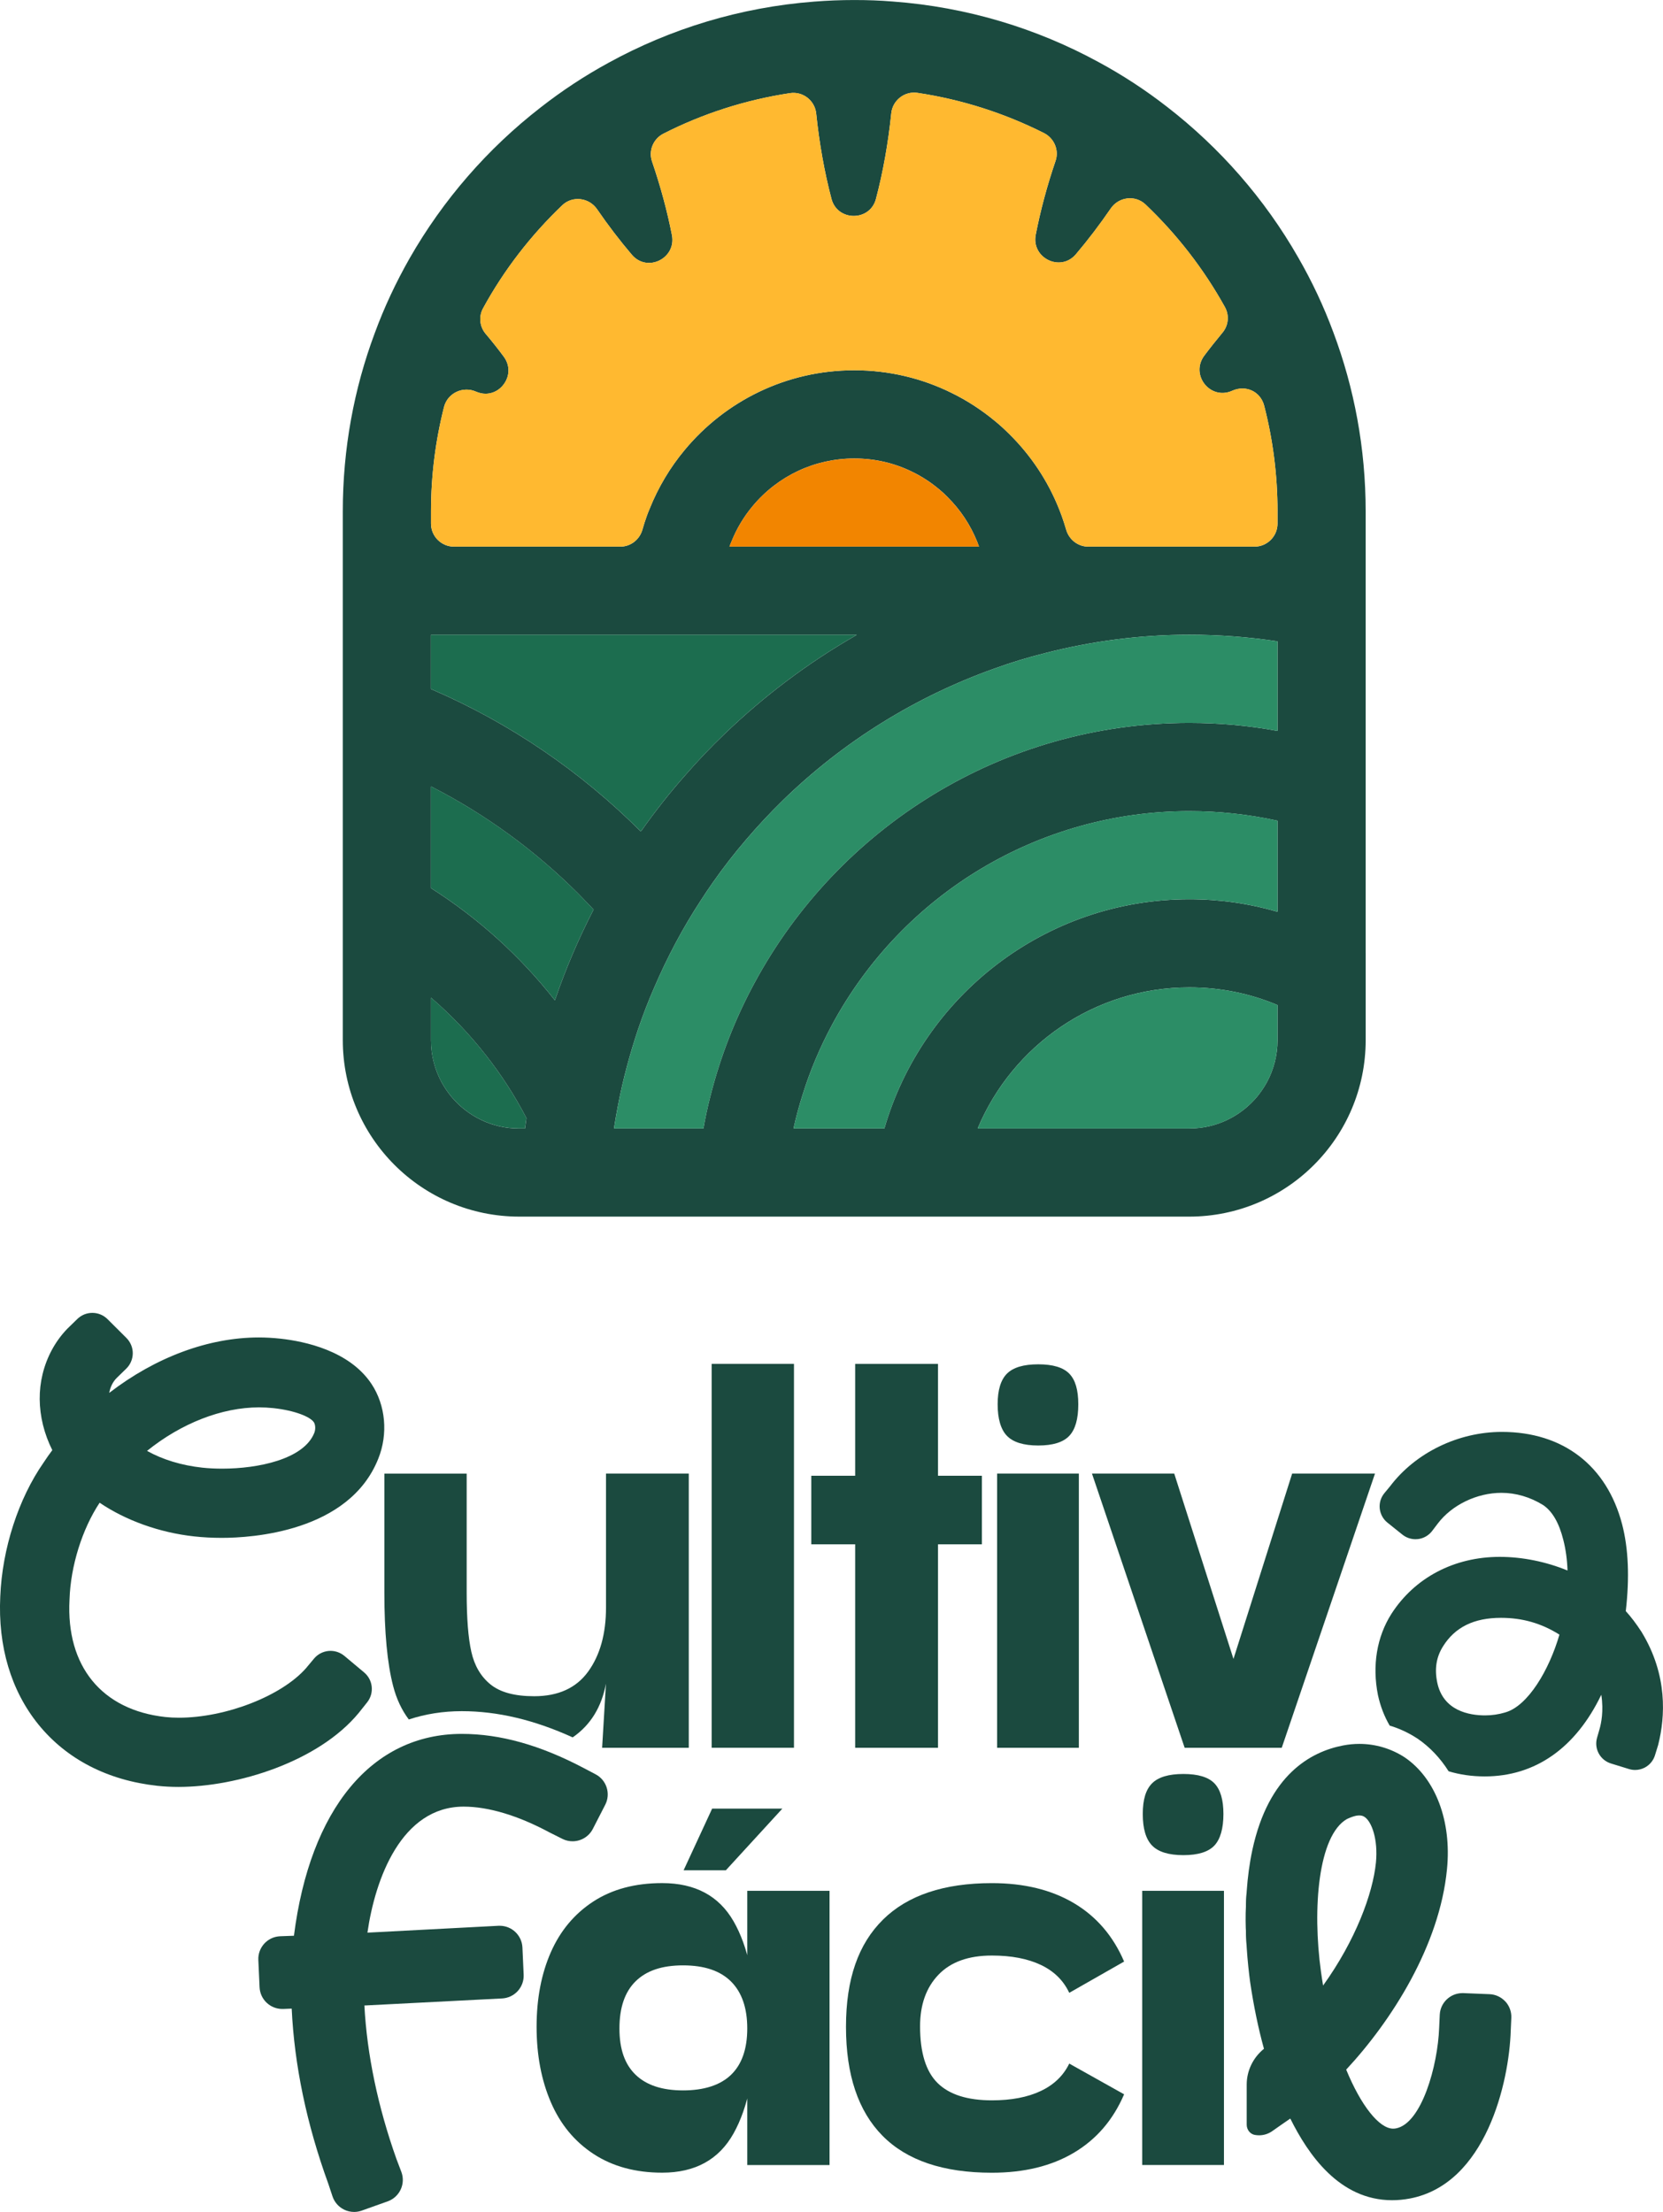 <?xml version="1.0" encoding="UTF-8"?>
<svg id="Camada_1" xmlns="http://www.w3.org/2000/svg" viewBox="0 0 688.54 916">
  <g>
    <g>
      <path d="M250.91,610.23v55.42c0,10.91-2.46,19.76-7.38,26.57-4.93,6.81-12.38,10.22-22.37,10.22-8.04,0-14.05-1.62-18.07-4.88-4-3.25-6.65-7.75-7.94-13.51-1.29-5.74-1.93-13.92-1.93-24.53v-49.28h-34.08v49.28c0,16.51,1.21,29.41,3.64,38.72,1.38,5.34,3.55,9.94,6.48,13.83,6.84-2.26,14.17-3.44,21.93-3.44,14.75,0,29.87,3.56,45.91,10.85.06-.03.11-.06.17-.11,7.27-5.07,11.8-12.45,13.62-22.15l-1.59,26.57h35.88v-113.56h-34.3Z" style="fill: #1b4a3f;"/>
      <path d="M294.65,564.8v158.98h34.08v-158.98h-34.08Z" style="fill: #1b4a3f;"/>
      <polygon points="406.54 611.14 388.37 611.14 388.37 564.81 354.07 564.81 354.07 611.14 335.9 611.14 335.9 639.53 354.07 639.53 354.07 723.79 388.37 723.79 388.37 639.53 406.54 639.53 406.54 611.14" style="fill: #1b4a3f;"/>
      <path d="M412.84,610.23v113.56h33.84v-113.56h-33.84ZM442.71,568.85c-2.51-2.57-6.78-3.86-12.84-3.86s-10.38,1.29-12.95,3.86c-2.57,2.57-3.86,6.81-3.86,12.71s1.29,10.42,3.86,13.06c2.57,2.65,6.89,3.99,12.95,3.99s10.33-1.33,12.84-3.99c2.5-2.64,3.74-7,3.74-13.06s-1.24-10.14-3.74-12.71Z" style="fill: #1b4a3f;"/>
      <path d="M535,610.23l-24.3,76.77-24.53-76.77h-34.06l38.38,113.56h40.2l38.61-113.56h-34.3Z" style="fill: #1b4a3f;"/>
      <path d="M28.79,662.32c.44-13.78,5.23-29.1,12.46-40.01,10.81,7.33,24.8,12.38,39.11,13.94,3.7.41,7.58.61,11.52.61,12.13,0,52.63-2.37,64.73-32.76,4.14-10.28,3.06-22.16-2.81-31-9.12-13.72-27.58-17.63-37.78-18.74-2.92-.31-5.9-.49-8.85-.49-20.91,0-42.85,8.24-61.95,22.96.44-2.43,1.52-4.65,3.17-6.26l3.88-3.78c1.71-1.66,2.68-3.96,2.7-6.34.02-2.39-.94-4.68-2.62-6.36l-7.82-7.79c-1.74-1.74-4.02-2.61-6.29-2.61s-4.5.85-6.23,2.54c0,0-4,3.91-4.07,3.96-5.01,5.16-8.55,11.68-10.3,18.83-1.66,6.83-1.6,13.91.16,21.11.91,3.64,2.2,7.11,3.86,10.41-1.22,1.63-2.43,3.33-3.59,5.12-10.45,14.97-17.16,35.74-17.96,55.48-1,20.67,4.46,39,15.81,53.02,11.65,14.36,28.66,23.14,49.22,25.38,2.78.3,5.71.46,8.73.46,24.5,0,57.98-10.5,74.59-30.56.03-.05,3.55-4.46,3.55-4.46,3.01-3.8,2.46-9.29-1.26-12.4l-8.16-6.83c-1.62-1.35-3.64-2.09-5.73-2.09-.27,0-.53.02-.78.03-2.37.22-4.54,1.35-6.06,3.17l-3.34,4c-10.12,11.49-33.21,20.48-52.61,20.48-1.95,0-3.81-.09-5.56-.28-26.35-2.87-41.2-21.03-39.73-48.58.02-.06.02-.13.02-.19ZM107.26,582.82c1.96,0,3.96.11,5.89.31,9.13.99,15.33,3.66,16.78,5.82.6.89.86,2.76.19,4.46-4.36,10.91-23.28,14.79-38.14,14.79h-.02c-2.86,0-5.71-.14-8.24-.42-8.55-.93-16.39-3.33-22.84-6.94,14.16-11.41,30.92-18.02,46.38-18.02Z" style="fill: #1b4a3f;"/>
      <path d="M679.73,675.92c-.05-.06-.08-.14-.13-.2-2.17-3.33-4.27-6.11-6.47-8.52,1.6-13.83,1.1-25.91-1.51-35.94-6.34-24.33-24.49-38.28-49.79-38.28-18.07,0-35.77,8.62-46.27,22.49l-2.37,2.87c-1.48,1.79-2.17,4.08-1.93,6.37.25,2.31,1.4,4.41,3.2,5.85l6.22,4.98c1.54,1.22,3.44,1.88,5.38,1.88.35,0,.71-.02,1.05-.06,2.31-.28,4.39-1.48,5.81-3.31l2.34-3.08c5.85-7.75,16.21-12.76,26.4-12.76,5.92,0,11.88,1.74,17.23,5.05,3.8,2.54,6.62,7.38,8.38,14.44,1,3.89,1.59,8.19,1.74,12.68-8.82-3.63-18.65-5.65-28.08-5.65-18.83,0-35.16,8.59-44.81,23.56-6.06,9.51-8.05,21.42-5.6,33.67.99,4.6,2.64,8.84,4.85,12.64,3.89,1.16,7.6,2.87,11.05,5.09,0,0,.34.22.44.27,5.13,3.5,9.48,8.11,12.92,13.56,4.63,1.4,9.64,2.13,14.93,2.13,21.03,0,37.72-11.85,48.28-33.81,1.08,6.8-.11,12.07-.69,14.09l-1.07,3.74c-1.29,4.5,1.26,9.21,5.73,10.61l7.49,2.31c.83.25,1.68.39,2.54.39,1.4,0,2.78-.35,4.03-1,2.02-1.08,3.55-2.92,4.21-5.12l1.26-4.08c.03-.14.08-.28.11-.42,2.84-11.36,3.96-28.64-6.87-46.43ZM623.27,709.14c-2.7.82-5.59,1.24-8.37,1.24-6.39,0-17.45-1.77-19.86-13.75-1.13-5.59-.35-10.45,2.43-14.86,4.96-7.94,12.81-11.79,24-11.79,8.85,0,16.67,2.23,24.19,6.95-4.24,14.63-13.01,29.52-22.4,32.21Z" style="fill: #1b4a3f;"/>
    </g>
    <path d="M516.18,783.15v23.4c-.46-6.97-.6-15.04,0-23.4Z" style="fill: #1b4a3f;"/>
    <g>
      <path d="M303.71,795.62c6.05,10.53,9.08,25.02,9.08,43.49s-3.03,33.58-9.08,44.4c-6.06,10.83-15.9,16.24-29.53,16.24-11.05,0-20.52-2.58-28.39-7.72-7.87-5.15-13.78-12.3-17.72-21.46-3.94-9.16-5.9-19.57-5.9-31.23s1.97-21.95,5.9-30.89c3.94-8.93,9.8-15.93,17.6-21.01,7.8-5.07,17.3-7.61,28.5-7.61,13.63,0,23.47,5.26,29.53,15.78ZM263.17,820.49c-4.47,4.39-6.7,10.9-6.7,19.53s2.23,14.88,6.7,19.19c4.46,4.31,11.01,6.47,19.65,6.47s15.41-2.16,19.87-6.47c4.46-4.31,6.7-10.71,6.7-19.19s-2.24-14.95-6.7-19.42c-4.47-4.47-11.09-6.7-19.87-6.7s-15.18,2.2-19.65,6.59ZM294.85,748.99h29.07l-23.39,25.53h-17.49l11.81-25.53ZM343.46,896.58h-34.07v-113.56h34.07v113.56Z" style="fill: #1b4a3f;"/>
      <path d="M365.6,794.94c10.22-10.07,25.25-15.1,45.08-15.1,13.32,0,24.64,2.77,33.96,8.29,9.31,5.53,16.24,13.59,20.78,24.19l-22.71,12.95c-2.42-5.15-6.36-9.01-11.81-11.58-5.45-2.57-12.19-3.86-20.21-3.86-9.69,0-17.07,2.65-22.14,7.95-5.08,5.3-7.61,12.42-7.61,21.35,0,10.9,2.42,18.74,7.27,23.51,4.84,4.77,12.34,7.15,22.48,7.15,8.02,0,14.76-1.28,20.21-3.86,5.45-2.57,9.39-6.36,11.81-11.36l22.71,12.72c-4.54,10.6-11.47,18.66-20.78,24.19-9.31,5.53-20.63,8.29-33.96,8.29-20.14,0-35.24-5.11-45.31-15.33-10.07-10.22-15.1-25.25-15.1-45.09s5.11-34.33,15.33-44.4Z" style="fill: #1b4a3f;"/>
      <path d="M246.57,734.76l-4.86-2.56c-18.07-9.53-34.59-14.16-50.52-14.16-37.21,0-62.83,31.06-69.49,83.59l-5.68.21c-2.51.09-4.88,1.18-6.58,3.03s-2.6,4.3-2.48,6.81l.51,11.28c.23,5.05,4.39,8.99,9.4,8.99.12,0,.25,0,.38,0l3.52-.14c1.11,23.49,6.19,47.83,15.15,72.5l1.75,5.26c.8,2.4,2.54,4.38,4.81,5.49,1.3.63,2.71.95,4.12.95,1.07,0,2.14-.18,3.17-.55l10.76-3.84c2.38-.85,4.32-2.63,5.38-4.93,1.06-2.3,1.15-4.93.25-7.29l-2.01-5.29c-7.69-21.59-12.22-43.38-13.28-63.59l56.94-2.92c2.5-.11,4.85-1.21,6.54-3.05,1.69-1.85,2.57-4.29,2.46-6.78l-.51-11.28c-.23-5.05-4.4-8.99-9.4-8.99-.14,0-.29,0-.43,0l-54.34,2.85c3.17-22.19,14.02-52.19,39.84-52.19,10.25,0,22.53,3.69,35.52,10.67.08.04,5.37,2.69,5.37,2.69,1.35.68,2.79.99,4.2.99,3.42,0,6.72-1.87,8.39-5.12l5.13-9.99c2.36-4.59.58-10.23-3.99-12.63Z" style="fill: #1b4a3f;"/>
      <path d="M623.26,828.86c-1.7-1.84-4.05-2.94-6.56-3.03l-10.81-.44h-.38c-5.01,0-9.18,3.94-9.4,8.98l-.25,5.38c-.57,15.73-7.27,39.63-17.88,41.66-.39.06-.77.11-1.15.11-5.82,0-13.37-9.62-19.46-24.45,18.91-20.33,38.69-51.48,41.73-82.97,1.99-19.9-4.72-37.67-17.52-46.35-.08-.05-.14-.09-.22-.14-5.54-3.55-11.96-5.43-18.55-5.43-2.23,0-4.47.22-6.67.64-13.47,2.57-30.9,12.16-37.61,43.24-1.22,5.67-1.96,11.44-2.35,17.09-.6,8.37-.46,16.43,0,23.4.36,5.57.91,10.44,1.41,14.19,1.46,9.9,3.38,19.2,5.73,27.7-.02.02-.05.04-.07.06-4.44,3.63-7.07,9.02-7.07,14.76v16.62c0,2.01,1.35,3.84,3.32,4.23.01,0,.02,0,.04,0,.58.11,1.18.16,1.76.16,1.93,0,3.81-.58,5.41-1.7l4.32-3.03c1.08-.74,2.15-1.46,3.2-2.2,7.33,14.75,20.25,33.81,42.16,33.81,2.42,0,4.9-.24,7.39-.71,31.49-6.03,41.06-48.2,41.72-69.52l.24-5.29c.11-2.5-.78-4.94-2.48-6.8ZM547.81,822.26c-.33-1.91-.61-3.81-.88-5.73-3.64-26.32-1.12-56.36,10.72-63.22,1.24-.57,2.54-1.11,3.81-1.37.47-.08.91-.13,1.32-.13.9,0,1.57.19,2.23.64,2.95,1.99,5.59,9.28,4.68,18.82-1.27,12.95-8.48,32.32-21.88,50.98Z" style="fill: #1b4a3f;"/>
      <path d="M472.92,783.02h33.84v113.56h-33.84v-113.56ZM477.01,764.28c-2.58-2.65-3.86-7-3.86-13.06s1.28-10.14,3.86-12.72c2.57-2.57,6.89-3.86,12.95-3.86s10.33,1.29,12.83,3.86c2.5,2.58,3.75,6.81,3.75,12.72s-1.25,10.41-3.75,13.06c-2.5,2.65-6.78,3.97-12.83,3.97s-10.37-1.32-12.95-3.97Z" style="fill: #1b4a3f;"/>
    </g>
  </g>
  <g>
    <path d="M565.44,394.62v36.1c0,40.38-32.73,73.11-73.11,73.11H215.04c-40.38,0-73.11-32.73-73.11-73.11v-218.97c0-25.92,4.64-50.75,13.19-73.69,3.95-10.8,8.84-21.17,14.46-31.06,13.85-24.25,32.3-45.45,54.19-62.45,8.84-6.92,18.23-13.12,28.13-18.52,25.63-14.1,54.52-23.02,85.25-25.37,5.44-.43,10.95-.65,16.53-.65s10.73.18,15.98.62c30.74,2.28,59.66,11.13,85.33,25.16,9.9,5.36,19.32,11.53,28.16,18.41,21.93,16.96,40.49,38.17,54.33,62.38,5.69,9.86,10.58,20.23,14.57,31.03,8.66,23.09,13.38,48.06,13.38,74.16v182.87ZM528.94,430.83v-14.57l-.07-.07c-11.42-4.82-23.78-7.29-36.43-7.29-39.4,0-73.22,24.07-87.61,58.32,0,.04.04.11.11.11h87.5c11.2,0,21.24-5.07,27.98-13.09.04-.07.11-.14.18-.22,1.41-1.74,2.72-3.66,3.81-5.62.04-.07.07-.14.11-.18,2.79-5.18,4.42-11.13,4.42-17.4ZM528.94,377.48v-37.55l-.07-.07c-11.89-2.61-24.1-3.95-36.43-3.95-61.84,0-118.53,33.89-147.96,88.52-4.93,9.21-9.03,18.81-12.11,28.74-1.49,4.64-2.75,9.32-3.81,14.06-.04.04,0,.11.07.11h37.48l.07-.07c15.88-54.73,66.44-94.86,126.25-94.86,12.61,0,24.83,1.78,36.39,5.15.04.04.11,0,.11-.07ZM528.94,302.55v-36.86s-.04-.07-.07-.11c-12.03-1.81-24.21-2.72-36.43-2.72-20.37,0-40.34,2.61-59.66,7.58-7.14,1.78-14.17,3.91-21.06,6.42-32.66,11.64-62.64,30.23-87.65,54.62-5.29,5.18-10.37,10.62-15.19,16.27-4.82,5.62-9.39,11.49-13.7,17.65-1.74,2.46-3.41,4.97-5.04,7.5-7.47,11.42-13.88,23.52-19.25,36.03-2.46,5.58-4.64,11.31-6.63,17.11-3.48,10.37-6.31,20.91-8.37,31.61-.62,3.19-1.16,6.34-1.67,9.57-.04.07,0,.11.07.11h36.9l.07-.07c.76-4.39,1.7-8.74,2.79-13.01,4.17-16.6,10.33-32.4,18.3-47.12,34.54-64.12,102.29-107.76,180.08-107.76,12.4,0,24.61,1.12,36.39,3.3.07,0,.11-.04.11-.11ZM528.94,216.83v-5.07c0-15.04-1.92-29.72-5.51-43.68-1.52-5.98-7.58-8.77-13.23-6.27l-.07.04c-9.06,4.02-17.43-6.6-11.53-14.54,2.39-3.19,4.93-6.38,7.54-9.53,2.5-2.97,2.9-7.14,1.05-10.55-8.77-15.84-19.9-30.19-32.95-42.59-4.24-3.99-11.06-3.12-14.35,1.7-4.6,6.71-9.42,13.05-14.46,18.99-6.38,7.47-18.49,1.52-16.6-8.12,1.96-10.08,4.71-20.33,8.19-30.52,1.56-4.49-.54-9.42-4.75-11.56-16.2-8.16-33.82-13.88-52.41-16.67-5.33-.8-10.29,3.08-10.84,8.45-1.27,12.25-3.37,24.21-6.34,35.45-2.46,9.42-15.91,9.42-18.41.04-2.97-11.27-5.07-23.2-6.34-35.41-.58-5.4-5.55-9.24-10.87-8.41-18.59,2.83-36.21,8.55-52.38,16.78-4.2,2.14-6.27,7.07-4.71,11.53,3.48,10.19,6.27,20.44,8.23,30.48,1.88,9.64-10.19,15.62-16.56,8.16-5.04-5.91-9.86-12.22-14.43-18.88-3.3-4.82-10.15-5.69-14.39-1.67-13.01,12.43-24.14,26.79-32.8,42.66-1.88,3.41-1.45,7.58,1.01,10.55,2.65,3.12,5.15,6.27,7.5,9.46,5.04,6.71-.25,15.41-7.5,15.41-1.27,0-2.61-.29-3.95-.87-5.4-2.39-11.74.58-13.23,6.31-3.52,13.85-5.4,28.35-5.4,43.28v5.07c0,5.26,4.28,9.53,9.53,9.53h68.83c4.28,0,7.97-2.86,9.17-7,.51-1.85,1.09-3.66,1.74-5.47.36-1.05.76-2.07,1.2-3.08,3.59-8.99,8.52-17.25,14.61-24.54,16.71-20.12,41.94-32.95,70.17-32.95,14.46,0,28.13,3.37,40.23,9.35,6.52,3.19,12.61,7.18,18.2,11.82,2.03,1.67,3.95,3.44,5.84,5.33,8.84,8.74,15.88,19.28,20.55,31.03.36.91.72,1.81,1.05,2.75.69,1.92,1.3,3.84,1.88,5.8,1.2,4.1,4.89,6.96,9.13,6.96h68.83c5.26,0,9.53-4.28,9.53-9.53ZM405.34,226.36c-.04-.11-.07-.18-.11-.29l-.07-.25-.11-.25c-.14-.4-.29-.76-.43-1.16-2.83-7.03-6.96-13.3-12.4-18.67-1.23-1.27-2.28-2.21-3.3-3.04l-.11-.11-.11-.07c-3.33-2.79-6.96-5.15-10.73-7l-.11-.04-.11-.07c-7.5-3.7-15.59-5.55-24.07-5.55-16.31,0-31.64,7.18-42.08,19.75-3.7,4.42-6.63,9.35-8.77,14.72l-.18.43-.18.43c-.07.18-.18.4-.25.62l-.04.14-.07.14c-.04.07-.04.18-.07.25h103.3ZM354.56,263.01c.07-.04.04-.14-.04-.14h-176.02s-.07.04-.07.07v22.36l.07.07c32.62,14.03,61.98,34.14,86.78,58.94.04,0,.07,0,.11-.04,5.76-8.16,11.89-15.98,18.52-23.45,5.07-5.84,10.48-11.49,16.06-16.85,16.42-15.8,34.72-29.58,54.59-40.96ZM245.74,376.72v-.07c-2.07-2.21-4.17-4.35-6.27-6.52-17.91-17.94-38.53-32.95-60.93-44.4-.04,0-.11.04-.11.07v41.94s.04.04.04.07c19.61,12.47,36.9,28.16,51.18,46.32.04.04.11.04.14,0,4.42-12.94,9.79-25.45,15.95-37.41ZM217.94,463.06v-.07c-4.78-9.21-10.44-17.98-16.89-26.17-6.78-8.63-14.28-16.49-22.47-23.56-.07-.04-.14,0-.14.07v17.51c0,6.27,1.63,12.22,4.42,17.4.04.04.07.11.11.18,1.09,1.96,2.39,3.88,3.81,5.62.07.07.14.14.18.22,6.74,8.01,16.78,13.09,27.98,13.09h2.43c.18-1.41.36-2.86.58-4.28Z" style="fill: #1b4a3f;"/>
    <path d="M528.94,416.26v14.57c0,6.27-1.63,12.22-4.42,17.4-.04.04-.07.11-.11.18-1.09,1.96-2.39,3.88-3.81,5.62-.07.07-.14.14-.18.22-6.74,8.01-16.78,13.09-27.98,13.09h-87.5c-.07,0-.11-.07-.11-.11,14.39-34.25,48.21-58.32,87.61-58.32,12.65,0,25.01,2.46,36.43,7.29l.07.07Z" style="fill: #2c8d66;"/>
    <path d="M528.94,339.93v37.55c0,.07-.07.11-.11.07-11.56-3.37-23.78-5.15-36.39-5.15-59.81,0-110.37,40.13-126.25,94.86l-.07.07h-37.48c-.07,0-.11-.07-.07-.11,1.05-4.75,2.32-9.42,3.81-14.06,3.08-9.93,7.18-19.54,12.11-28.74,29.43-54.62,86.12-88.52,147.96-88.52,12.32,0,24.54,1.34,36.43,3.95l.07.07Z" style="fill: #2c8d66;"/>
    <path d="M528.94,211.76v5.07c0,5.26-4.28,9.53-9.53,9.53h-68.83c-4.24,0-7.94-2.86-9.13-6.96-.58-1.96-1.2-3.88-1.88-5.8-.33-.94-.69-1.85-1.05-2.75-4.68-11.74-11.71-22.29-20.55-31.03-1.88-1.88-3.81-3.66-5.84-5.33-5.58-4.64-11.67-8.63-18.2-11.82-12.11-5.98-25.77-9.35-40.23-9.35-28.24,0-53.46,12.83-70.17,32.95-6.09,7.29-11.02,15.55-14.61,24.54-.43,1.01-.83,2.03-1.2,3.08-.65,1.81-1.23,3.62-1.74,5.47-1.2,4.13-4.89,7-9.17,7h-68.83c-5.26,0-9.53-4.28-9.53-9.53v-5.07c0-14.93,1.88-29.43,5.4-43.28,1.49-5.73,7.83-8.7,13.23-6.31,1.34.58,2.68.87,3.95.87,7.25,0,12.54-8.7,7.5-15.41-2.36-3.19-4.86-6.34-7.5-9.46-2.46-2.97-2.9-7.14-1.01-10.55,8.66-15.88,19.79-30.23,32.8-42.66,4.24-4.02,11.09-3.15,14.39,1.67,4.57,6.67,9.39,12.98,14.43,18.88,6.38,7.47,18.45,1.49,16.56-8.16-1.96-10.04-4.75-20.3-8.23-30.48-1.56-4.46.51-9.39,4.71-11.53,16.17-8.23,33.78-13.96,52.38-16.78,5.33-.83,10.29,3.01,10.87,8.41,1.27,12.22,3.37,24.14,6.34,35.41,2.5,9.39,15.95,9.39,18.41-.04,2.97-11.24,5.07-23.2,6.34-35.45.54-5.36,5.51-9.24,10.84-8.45,18.59,2.79,36.21,8.52,52.41,16.67,4.2,2.14,6.31,7.07,4.75,11.56-3.48,10.19-6.23,20.44-8.19,30.52-1.88,9.64,10.22,15.59,16.6,8.12,5.04-5.94,9.86-12.29,14.46-18.99,3.3-4.82,10.11-5.69,14.35-1.7,13.05,12.4,24.18,26.75,32.95,42.59,1.85,3.41,1.45,7.58-1.05,10.55-2.61,3.15-5.15,6.34-7.54,9.53-5.91,7.94,2.46,18.56,11.53,14.54l.07-.04c5.65-2.5,11.71.29,13.23,6.27,3.59,13.96,5.51,28.64,5.51,43.68Z" style="fill: #ffb930;"/>
    <path d="M354.52,262.86c.07,0,.11.11.04.14-19.86,11.38-38.17,25.16-54.59,40.96-5.58,5.36-10.98,11.02-16.06,16.85-6.63,7.47-12.76,15.3-18.52,23.45-.04.04-.07.04-.11.04-24.79-24.79-54.15-44.91-86.78-58.94l-.07-.07v-22.36s.04-.07.07-.07h176.02Z" style="fill: #1c6d4f;"/>
    <path d="M404.61,224.41c.14.4.29.76.43,1.16l.11.25.07.25c.04.11.07.18.11.29h-103.3c.04-.07.04-.18.07-.25l.07-.14.04-.14c.07-.22.18-.43.25-.62l.18-.43.18-.43c2.14-5.36,5.07-10.29,8.77-14.72,10.44-12.58,25.77-19.75,42.08-19.75,8.48,0,16.56,1.85,24.07,5.55l.11.07.11.04c3.77,1.85,7.39,4.2,10.73,7l.11.07.11.11c1.01.83,2.07,1.78,3.3,3.04,5.44,5.36,9.57,11.64,12.4,18.67Z" style="fill: #f28500;"/>
    <path d="M255.89,457.66c2.07-10.69,4.89-21.24,8.37-31.61,1.99-5.8,4.17-11.53,6.63-17.11,5.36-12.51,11.78-24.61,19.25-36.03,1.63-2.54,3.3-5.04,5.04-7.5,4.31-6.16,8.88-12.03,13.7-17.65,4.82-5.65,9.9-11.09,15.19-16.27,25.01-24.39,54.99-42.99,87.65-54.62,6.89-2.5,13.92-4.64,21.06-6.42,19.32-4.97,39.29-7.58,59.66-7.58,12.22,0,24.39.91,36.43,2.72.04.04.04.07.07.11v36.86c0,.07-.04.11-.11.11-11.78-2.17-24-3.3-36.39-3.3-77.79,0-145.53,43.64-180.08,107.76-7.97,14.72-14.14,30.52-18.3,47.12-1.09,4.28-2.03,8.63-2.79,13.01l-.07.07h-36.9c-.07,0-.11-.04-.07-.11.51-3.23,1.05-6.38,1.67-9.57Z" style="fill: #2c8d66;"/>
    <path d="M229.79,414.12s-.11.04-.14,0c-14.28-18.16-31.57-33.85-51.18-46.32,0-.04,0-.07-.04-.07v-41.94s.07-.07.11-.07c22.4,11.45,43.03,26.46,60.93,44.4,2.1,2.17,4.2,4.31,6.27,6.52v.07c-6.16,11.96-11.53,24.47-15.95,37.41Z" style="fill: #1c6d4f;"/>
    <path d="M217.94,462.98v.07c-.22,1.41-.4,2.86-.58,4.28h-2.43c-11.2,0-21.24-5.07-27.98-13.09-.04-.07-.11-.14-.18-.22-1.41-1.74-2.72-3.66-3.81-5.62-.04-.07-.07-.14-.11-.18-2.79-5.18-4.42-11.13-4.42-17.4v-17.51c0-.07.07-.11.14-.07,8.19,7.07,15.7,14.93,22.47,23.56,6.45,8.19,12.11,16.96,16.89,26.17Z" style="fill: #1c6d4f;"/>
  </g>
</svg>